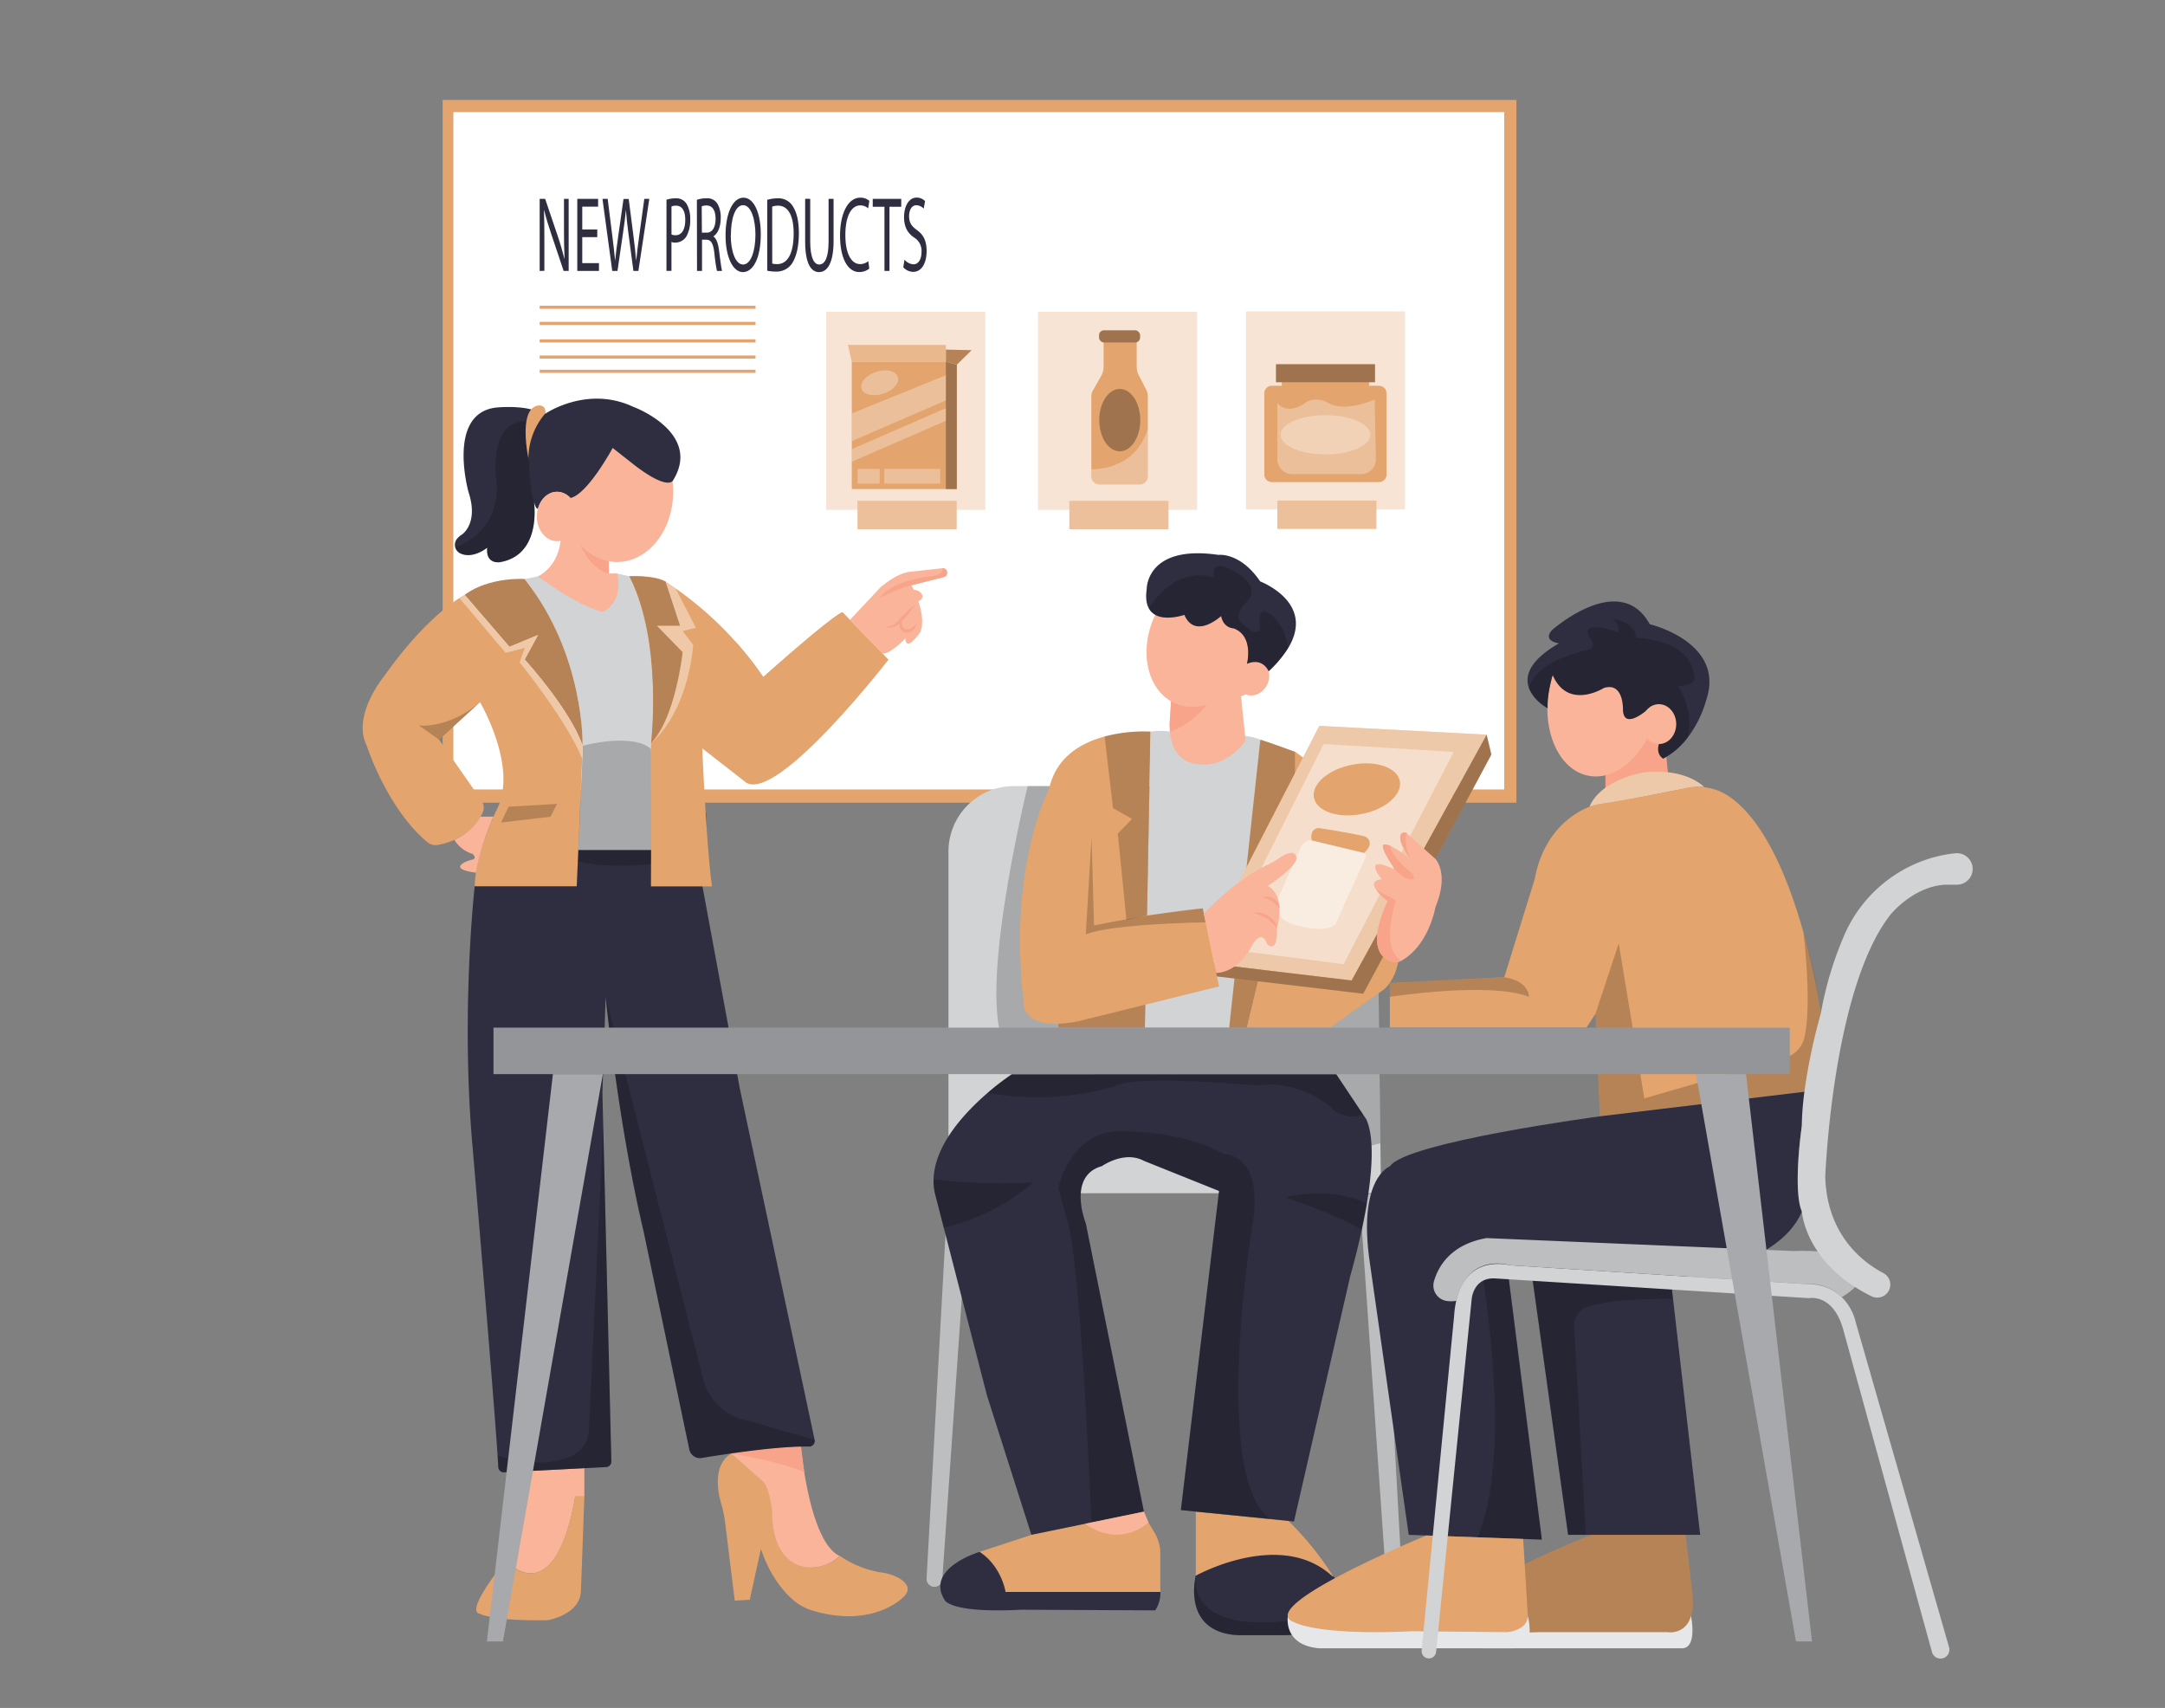  <!DOCTYPE svg PUBLIC "-//W3C//DTD SVG 1.1//EN" "http://www.w3.org/Graphics/SVG/1.1/DTD/svg11.dtd">
<svg id="a4b1245f-fd64-4114-b9d5-89f6fc4152d0" data-name="Layer 1" xmlns="http://www.w3.org/2000/svg" width="865.76" height="682.89" viewBox="0 0 865.76 682.89">
<rect x="0" y="0" width="865.76" height="682.89" fill="#808080" stroke="none"/>
<defs>
<style xmlns="http://www.w3.org/1999/xhtml">*, ::after, ::before { box-sizing: border-box; }
img, svg { vertical-align: middle; }
</style>
<style xmlns="http://www.w3.org/1999/xhtml">*, body, html { -webkit-font-smoothing: antialiased; }
img, svg { max-width: 100%; }
</style>
</defs>
<rect x="177" y="39.96" width="429.41" height="280.98" fill="#e3a46d" data-primary="true"/>
<rect x="181.3" y="44.84" width="420.22" height="270.8" fill="#fff"/>
<rect x="330.4" y="124.65" width="63.6" height="79.2" fill="#e3a46d" opacity="0.29" data-primary="true"/>
<polygon points="378.23 139.78 388.54 140.01 382.6 145.83 378.23 144.65 378.23 139.78" fill="#e3a46d" data-primary="true"/>
<polygon points="378.23 139.78 388.54 140.01 382.6 145.83 378.23 144.65 378.23 139.78" opacity="0.2"/>
<rect x="415.1" y="124.65" width="63.6" height="79.2" fill="#e3a46d" opacity="0.29" data-primary="true"/>
<rect x="498.25" y="124.5" width="63.6" height="79.2" fill="#e3a46d" opacity="0.29" data-primary="true"/>
<path d="M215.81,108.33V79.51H218l4.94,14.58c1.15,3.38,2,6.41,2.77,9.36l.05,0c-.19-3.85-.23-7.35-.23-11.84V79.51h1.87v28.82h-2L220.48,93.7c-1.08-3.2-2.11-6.5-2.88-9.62l-.07,0c.11,3.63.16,7.09.16,11.88v12.32Z" fill="#2f2e41" data-secondary="true"/>
<path d="M238.84,94.82h-6v10.39h6.68v3.12h-8.67V79.51h8.33v3.12h-6.34v9.11h6Z" fill="#2f2e41" data-secondary="true"/>
<path d="M244.83,108.33l-3.91-28.82H243l1.83,14.58c.46,3.59.87,7.18,1.14,10h.05c.25-2.86.73-6.28,1.25-10l2.06-14.54h2.08l1.88,14.62c.43,3.42.85,6.84,1.07,9.88h.05c.32-3.16.75-6.37,1.24-10l2-14.54h2l-4.37,28.82H253.3l-2-15c-.48-3.68-.8-6.5-1-9.41h0c-.27,2.87-.62,5.69-1.19,9.41l-2.19,15Z" fill="#2f2e41" data-secondary="true"/>
<path d="M266.52,79.85a12.61,12.61,0,0,1,3.82-.56,4.74,4.74,0,0,1,4.32,2.4,11.8,11.8,0,0,1,1.35,6,13.46,13.46,0,0,1-1.19,6.16A5.21,5.21,0,0,1,270.11,97a3.67,3.67,0,0,1-1.6-.26v11.55h-2Zm2,13.9a3.76,3.76,0,0,0,1.64.3c2.4,0,3.87-2.18,3.87-6.16,0-3.81-1.44-5.65-3.64-5.65a4.62,4.62,0,0,0-1.87.3Z" fill="#2f2e41" data-secondary="true"/>
<path d="M278.68,79.89a11.6,11.6,0,0,1,3.82-.6A4.64,4.64,0,0,1,287,81.65a10.89,10.89,0,0,1,1.21,5.47c0,3.8-1.28,6.33-2.9,7.35v.13c1.19.77,1.9,2.82,2.26,5.82.51,4,.87,6.8,1.19,7.91h-2.06a63.89,63.89,0,0,1-1-6.89c-.46-4-1.28-5.47-3.09-5.6h-1.88v12.49h-2Zm2,13.13h2c2.13,0,3.47-2.18,3.47-5.47,0-3.72-1.44-5.35-3.54-5.39a4.63,4.63,0,0,0-2,.34Z" fill="#2f2e41" data-secondary="true"/>
<path d="M304.23,93.62c0,9.92-3.22,15.18-7.16,15.18s-6.93-5.9-6.93-14.63c0-9.15,3-15.13,7.16-15.13S304.23,85.07,304.23,93.62Zm-12,.47c0,6.16,1.78,11.67,4.92,11.67s4.94-5.43,4.94-12c0-5.73-1.61-11.72-4.92-11.72S292.27,87.76,292.27,94.09Z" fill="#2f2e41" data-secondary="true"/>
<path d="M306.81,79.89a15.82,15.82,0,0,1,4.24-.6,6.72,6.72,0,0,1,6.24,3.6c1.37,2.35,2.17,5.68,2.17,10.34s-.78,8.56-2.22,11.21a7.41,7.41,0,0,1-6.81,4.15,17,17,0,0,1-3.62-.35Zm2,25.49a7,7,0,0,0,2,.21c4.25,0,6.56-4.45,6.56-12.23,0-6.8-2-11.12-6.24-11.12a6.2,6.2,0,0,0-2.34.39Z" fill="#2f2e41" data-secondary="true"/>
<path d="M324,79.51V96.57c0,6.46,1.53,9.19,3.59,9.19,2.28,0,3.75-2.82,3.75-9.19V79.51h2v16.8c0,8.85-2.49,12.49-5.83,12.49-3.16,0-5.54-3.38-5.54-12.32v-17Z" fill="#2f2e41" data-secondary="true"/>
<path d="M347.62,107.39a6.19,6.19,0,0,1-4.08,1.37c-4.34,0-7.61-5.14-7.61-14.59,0-9,3.27-15.13,8.05-15.13a5.26,5.26,0,0,1,3.66,1.28l-.48,3a4.6,4.6,0,0,0-3.11-1.2c-3.62,0-6,4.32-6,11.89,0,7,2.18,11.58,5.93,11.58a5,5,0,0,0,3.24-1.19Z" fill="#2f2e41" data-secondary="true"/>
<path d="M353.68,82.67H349V79.51H360.4v3.16h-4.71v25.66h-2Z" fill="#2f2e41" data-secondary="true"/>
<path d="M361.7,103.8a5,5,0,0,0,3.57,1.88c2,0,3.23-2,3.23-4.92A6.2,6.2,0,0,0,365.59,95c-2.51-1.67-4.07-4.11-4.07-8.17,0-4.49,2-7.82,5-7.82a4.57,4.57,0,0,1,3.4,1.41l-.54,3a4.26,4.26,0,0,0-2.93-1.36c-2.11,0-2.91,2.35-2.91,4.31,0,2.7.94,4,3.07,5.56,2.61,1.89,3.93,4.24,3.93,8.47,0,4.45-1.76,8.3-5.39,8.3a5.44,5.44,0,0,1-3.94-1.84Z" fill="#2f2e41" data-secondary="true"/>
<rect x="215.81" y="122.23" width="86.31" height="1.25" fill="#e3a46d" data-primary="true"/>
<rect x="215.81" y="128.69" width="86.31" height="1.25" fill="#e3a46d" data-primary="true"/>
<rect x="215.81" y="135.68" width="86.31" height="1.25" fill="#e3a46d" data-primary="true"/>
<rect x="215.81" y="142.14" width="86.31" height="1.25" fill="#e3a46d" data-primary="true"/>
<rect x="215.81" y="147.83" width="86.31" height="1.25" fill="#e3a46d" data-primary="true"/>
<rect x="340.62" y="144.65" width="37.61" height="50.88" fill="#e3a46d" data-primary="true"/>
<polygon points="340.62 144.65 339.11 137.94 378.23 137.94 378.23 144.65 340.62 144.65" fill="#e3a46d" data-primary="true"/>
<polygon points="340.62 144.65 339.11 137.94 378.23 137.94 378.23 144.65 340.62 144.65" fill="#fff" opacity="0.22"/>
<polygon points="378.23 195.53 382.6 195.53 382.6 145.83 378.23 144.65 378.23 195.53" fill="#e3a46d" data-primary="true"/>
<polygon points="378.23 195.53 382.6 195.53 382.6 145.83 378.23 144.65 378.23 195.53" fill="#e3a46d" data-primary="true"/>
<polygon points="378.23 195.53 382.6 195.53 382.6 145.83 378.23 144.65 378.23 195.53" opacity="0.3"/>
<polygon points="340.62 165.31 340.62 176.39 378.23 160.1 378.23 150.03 340.62 165.31" fill="#fff" opacity="0.3"/>
<polygon points="340.62 184.62 340.62 179.58 378.23 163.21 378.23 168.26 340.62 184.62" fill="#fff" opacity="0.3"/>
<ellipse cx="351.78" cy="153.06" rx="7.64" ry="4.6" transform="translate(-29.96 114.99) rotate(-17.82)" fill="#fff" opacity="0.3"/>
<rect x="342.93" y="187.48" width="8.85" height="5.86" fill="#fff" opacity="0.3"/>
<rect x="353.6" y="187.48" width="22.37" height="5.86" fill="#fff" opacity="0.3"/>
<path d="M459,158.53v31.88a3.29,3.29,0,0,1-3.29,3.29h-16a3.28,3.28,0,0,1-3.28-3.29v-32a4.48,4.48,0,0,1,.59-2.23l3.3-5.81a7.34,7.34,0,0,0,1-3.62V135.59h13.23v11a7.26,7.26,0,0,0,.79,3.33l3.1,6.09A5.59,5.59,0,0,1,459,158.53Z" fill="#e3a46d" data-primary="true"/>
<path d="M459,171.57v18.84a3.29,3.29,0,0,1-3.29,3.29h-16a3.28,3.28,0,0,1-3.28-3.29v-2.79C441.78,187.62,454.31,186,459,171.57Z" fill="#fff" opacity="0.3"/>
<ellipse cx="447.78" cy="167.98" rx="8.2" ry="12.47" opacity="0.3"/>
<rect x="342.93" y="200.3" width="39.6" height="11.31" fill="#e3a46d" data-primary="true"/>
<rect x="427.63" y="200.3" width="39.6" height="11.31" fill="#e3a46d" data-primary="true"/>
<rect x="510.79" y="200.14" width="39.6" height="11.31" fill="#e3a46d" data-primary="true"/>
<g opacity="0.31">
<rect x="342.93" y="200.3" width="39.6" height="11.31" fill="#fff"/>
<rect x="427.63" y="200.3" width="39.6" height="11.31" fill="#fff"/>
<rect x="510.79" y="200.14" width="39.6" height="11.31" fill="#fff"/>
</g>
<rect x="439.5" y="132.08" width="16.4" height="4.85" rx="1.94" fill="#e3a46d" data-primary="true"/>
<rect x="439.5" y="132.08" width="16.4" height="4.85" rx="1.94" opacity="0.3"/>
<path d="M551.49,154.25h-4v-5H512.59v5h-4a3,3,0,0,0-3,3v32.5a3,3,0,0,0,3,3h42.87a3,3,0,0,0,3-3v-32.5A3,3,0,0,0,551.49,154.25Z" fill="#e3a46d" data-primary="true"/>
<rect x="510.25" y="145.62" width="39.6" height="7.21" fill="#e3a46d" data-primary="true"/>
<rect x="510.25" y="145.62" width="39.6" height="7.21" opacity="0.3"/>
<path d="M510.79,161.13v22.45a6,6,0,0,0,6,6h27.42a6,6,0,0,0,6-6.15l-.47-23.68s-11.62,5.31-18.65,1.35c0,0-4.83-3.22-9.58.27a10.36,10.36,0,0,1-4.41,1.9A6.3,6.3,0,0,1,510.79,161.13Z" fill="#fff" opacity="0.3"/>
<ellipse cx="530.05" cy="173.84" rx="17.94" ry="7.85" fill="#fff" opacity="0.3"/>
<path d="M676.21,646.2s2.63,12.29-3.27,12.83H593.35a10.24,10.24,0,0,1-9.87-13.12l.08-.26Z" fill="#e6e7e8"/>
<path d="M636.75,613.62s-49.77,18.71-53.19,32a4,4,0,0,0,2.37,4.63c3.24,1.39,11,3.06,29.37,2.33h51.47s12.07,2.14,9.92-16.09L674,613.68Z" fill="#e3a46d" data-primary="true"/>
<path d="M636.75,613.62s-49.77,18.71-53.19,32a4,4,0,0,0,2.37,4.63c3.24,1.39,11,3.06,29.37,2.33h51.47s12.07,2.14,9.92-16.09L674,613.68Z" opacity="0.2"/>
<polygon points="641.98 316.84 641.98 307.15 658.58 292.22 665.92 298.14 667.26 311.72 641.98 316.84" fill="#f7a48b"/>
<path d="M635.7,322.52c-5.33,2.08-18.34,9.11-22,29l-12.15,39.19L555.78,393v17.88h78.64l3.58-5.47,1.79,40.93,81.94-9.83s4.29-26,6.44-31.37c0,0-9.65-69.05-37.3-87.08a22.26,22.26,0,0,0-16.89-2.9c-6.06,1.32-17.34,3.59-34.73,6.4A17.9,17.9,0,0,0,635.7,322.52Z" fill="#e3a46d" data-primary="true"/>
<path d="M555.78,393v5.56s39.89-6.16,55.68,0c0,0,0-6.47-9.92-7.81Z" opacity="0.2"/>
<path d="M478.2,630s-5.45,20.57,14,23.53a29.65,29.65,0,0,0,4.42.28h16.63a34,34,0,0,0,9.52-1.33c8.56-2.5,22.51-8.9,10.31-22.33Z" fill="#2f2e41" data-secondary="true"/>
<path d="M478.2,630s-5.45,20.57,14,23.53a29.65,29.65,0,0,0,4.42.28h16.63a34,34,0,0,0,9.52-1.33c8.56-2.5,22.51-8.9,10.31-22.33Z" opacity="0.2"/>
<path d="M478.2,630s-4.32,20.58,31.2,18.56c0,0,32.81-1.52,23.67-18.41l-10.76-11.85-12.51-.92L486,623.73S483.33,622.72,478.2,630Z" fill="#2f2e41" data-secondary="true"/>
<path d="M478.2,604.41V630s34-18.91,54.66.3c.12.1.29,0,.21-.15a124.27,124.27,0,0,0-7.73-10.84,123,123,0,0,0-10.09-11.17Z" fill="#e3a46d" data-primary="true"/>
<path d="M412.49,613.68,391.7,620.5s7.75,3.85,10.4,16H464V621.18a16.31,16.31,0,0,0-2.33-8.42l-2.41-4-1.86-4.33Z" fill="#e3a46d" data-primary="true"/>
<path d="M373.52,634.46h0a3.15,3.15,0,0,0,3.29-2.92l11-158.75-8.55-.62-8.73,159A3.13,3.13,0,0,0,373.52,634.46Z" fill="#bcbec0"/>
<path d="M557.94,639.38h0a3.14,3.14,0,0,1-3.29-2.92l-11-158.75,8.55-.61,8.73,159A3.13,3.13,0,0,1,557.94,639.38Z" fill="#bcbec0"/>
<path d="M552.28,477.09h-173V340.45a26.14,26.14,0,0,1,26.15-26.14H550.28L552,457.1Z" fill="#d1d3d4"/>
<path d="M552,457.1l-8.39,2.14-140-39.07c-15-14.91,7.35-105.86,7.35-105.86h139.3Z" opacity="0.2"/>
<path d="M491.54,410.88h7.07L518,330.11V300.65s-10.65-3.91-14-4.92l-16.49,42.5Z" fill="#e3a46d" data-primary="true"/>
<path d="M491.54,410.88h7.07L518,330.11V300.65s-10.65-3.91-14-4.92l-16.49,42.5Z" opacity="0.2"/>
<path d="M361.3,638.51s-11.84,12.68-36.15,5.52a21.52,21.52,0,0,1-8.36-4.63c-3.77-3.39-9-9.65-12.51-20.08l-4.46,20.31-6,.37L290,609a46,46,0,0,0-1.53-7.54c-1.48-5.05-3.54-15.75,4-20.36l13,11.55s2.05,1.5,3.35,11.56c0,0-1.11,19.57,13.05,22.36a16.92,16.92,0,0,0,14-4.47,40,40,0,0,0,16.81,6.66,18.79,18.79,0,0,1,7,2.34C362.37,632.78,364.67,635.33,361.3,638.51Z" fill="#e3a46d" data-primary="true"/>
<path d="M335.77,622.12a16.92,16.92,0,0,1-14,4.47c-14.16-2.79-13.05-22.36-13.05-22.36-1.3-10.06-3.35-11.56-3.35-11.56l-13-11.55s16.88-2.86,27.89-2.72C320.3,578.4,323.54,616.41,335.77,622.12Z" fill="#f9b499"/>
<path d="M321.63,588.68l-1.33-10.29a199.24,199.24,0,0,0-27.89,2.73S313.45,584.69,321.63,588.68Z" fill="#f7a48b"/>
<path d="M233.68,587v11.35H230s-6.09,45.44-27.87,25.77c0,0,9.62-17.79,8.68-35.95Z" fill="#f9b499"/>
<path d="M202.1,624.16s-16.39,19.9-10.3,21.07c0,0,5.38,3,27.16,2.58,0,0,13.12-2.06,13.35-11.8l1.37-37.62H230S223.65,643.83,202.1,624.16Z" fill="#e3a46d" data-primary="true"/>
<path d="M323.56,578.37c-12.77-.2-34.05,3.09-42.95,4.57a4.34,4.34,0,0,1-4.95-3.39l-18.24-87c-10.32-43.61-15.23-94-15.23-94L240.9,436.8l.33,13.41h0l3.24,134.12a2.21,2.21,0,0,1-2.09,2.25l-40.81,2.09a2.17,2.17,0,0,1-2.3-2.06c-.07-1.24-.17-2.81-.29-4.68-1.88-28.1-9.95-122.7-9.95-122.7-4.9-54.45.8-104.88.8-104.88l9.26-14.55h77.17l4.64,14.55,15,81.15,29.86,140.18A2.22,2.22,0,0,1,323.56,578.37Z" fill="#2f2e41" data-secondary="true"/>
<path d="M231.23,339.81l-.2,4.59s12.3,3.22,29.32,1l0-5.63Z" opacity="0.2"/>
<path d="M215.13,230.44l-5.35,1.07S233.5,258.92,233,301.34l-1.74,38.47h29.14V297.12s4.48-41.67-8.69-66.68l-4.92-1.12Z" fill="#d1d3d4"/>
<path d="M209.78,231.51s-14-1-24,6.33l17.92,20.81,11.41-4.74-5.35,9.75s18.69,20.55,23.18,34.52C233,298.18,234,262.08,209.78,231.51Z" fill="#e3a46d" data-primary="true"/>
<path d="M209.78,231.51s-14-1-24,6.33l17.92,20.81,11.41-4.74-5.35,9.75s18.69,20.55,23.18,34.52C233,298.18,234,262.08,209.78,231.51Z" opacity="0.2"/>
<path d="M339.88,247.86c-15.1,8.57-30.65,31.65-33.5,36a1.55,1.55,0,0,1-1.32.71h0a1.58,1.58,0,0,1-1.58-1.51c-.46-10-9.4-26.34-9.68-26.86a127.87,127.87,0,0,1,11.43,14.51s26.53-23.73,31.66-25.94Z" opacity="0.2"/>
<path d="M339.88,247.86l12-12.81s6.28-5.77,11.92-6.41l13-1.44a1.8,1.8,0,0,1,2,1.79h0a1.8,1.8,0,0,1-1.36,1.75l-13,3.29s6.41,11.27,3.59,18.7c0,0-5.64,8.33-6,2.57,0,0-6,6.28-9.11,6Z" fill="#f9b499"/>
<path d="M351.79,239.15A59.17,59.17,0,0,1,364.47,234l13-3.29s1.87-.37,1-2.77a1.93,1.93,0,0,0-1.68-.77s1.11,2.52-4.15,3.2C372.67,230.4,356.78,231.72,351.79,239.15Z" fill="#f7a48b"/>
<path d="M353.7,250.63a7.34,7.34,0,0,0,3.63-.93,10.15,10.15,0,0,0,2.73-2.49,44.25,44.25,0,0,1,5.82-5.36A44,44,0,0,1,361,248c-.47.45-.88,1-1.44,1.45a6.12,6.12,0,0,1-1.82,1.09A5.38,5.38,0,0,1,353.7,250.63Z" fill="#f7a48b"/>
<path d="M366.46,249.46a5.26,5.26,0,0,1-1.52,2.6,3.59,3.59,0,0,1-1.44.83,3.06,3.06,0,0,1-1.77-.09,3.1,3.1,0,0,1-2-2.68,4.17,4.17,0,0,1,1.08-2.85,7,7,0,0,0-.11,2.71,2.41,2.41,0,0,0,1.43,1.65,2.37,2.37,0,0,0,2.17-.35A11,11,0,0,0,366.46,249.46Z" fill="#f7a48b"/>
<path d="M357.45,236.43s10-2.81,11.43,1.79c0,0,.54,1.67-3,2.64a12.82,12.82,0,0,0-6.53,5.44" fill="#f9b499"/>
<path d="M231.23,339.81,233,298.17s19.78-5.38,27.41,1.33v40.31Z" opacity="0.2"/>
<path d="M244.47,584.34a2.21,2.21,0,0,1-2.09,2.25l-40.81,2.09a2.17,2.17,0,0,1-2.3-2.06c-.07-1.24-.17-2.81-.29-4.68,5.61,1.91,18.23,5.12,29.4.28a11.91,11.91,0,0,0,7.13-10.39l5.72-121.61Z" opacity="0.2"/>
<path d="M323.56,578.37c-12.77-.2-34.05,3.09-42.95,4.57a4.34,4.34,0,0,1-4.95-3.39l-18.24-87c-10.32-43.61-15.23-94-15.23-94l39,152.82a22.27,22.27,0,0,0,17.56,16.53l27,7.79A2.22,2.22,0,0,1,323.56,578.37Z" opacity="0.2"/>
<path d="M308.86,304.41s20.87-27.2,39.28-38.45C348.14,266,329.47,289,308.86,304.41Z" fill="#fff" opacity="0.4"/>
<polygon points="271.23 323.91 271.23 328.86 282.54 330.49 282.54 325.15 271.23 323.91" opacity="0.2"/>
<path d="M467.94,292.53a26.61,26.61,0,0,0-7.85,0l-2.28,118.35h33.73L504,295.73a22.63,22.63,0,0,0-6-1.48Z" fill="#d1d3d4"/>
<polygon points="423.21 405.39 423.21 410.88 457.81 410.88 458.07 397.15 423.21 405.39" fill="#e3a46d" data-primary="true"/>
<polygon points="423.21 405.39 423.21 410.88 457.81 410.88 458.07 397.15 423.21 405.39" opacity="0.2"/>
<path d="M531.83,410.88H498.61L518,330.11V300.65s29.1,19.64,35.64,41.94c0,0,14.31,39.53,0,52.86Z" fill="#e3a46d" data-primary="true"/>
<path d="M546.6,481.1c-.63,3.7-1.33,7.3-2.05,10.65-2.19,10.23-4.48,17.95-4.48,17.95l-22.62,98.64-9.52-1-35.72-3.57,15.27-127.59-30.05-12.06c-7.84-4.23-16.79,2.11-16.79,2.11-14.07,3.92-6.44,22.92-6.44,22.92l23.23,115.22-21,4.33-24,4.94L394.69,558l-17.28-67.09-3.23-12.55a22.64,22.64,0,0,1-.85-6.79c.33-13.76,12.54-26.8,21.62-34.62a102.92,102.92,0,0,1,9.7-7.45H534.34l10.82,16.23,1.25,1.87C549.7,455,548.67,468.55,546.6,481.1Z" fill="#2f2e41" data-secondary="true"/>
<path d="M545.16,445.7c-6.27,1.85-10.24-.46-12.24-2.31a32.33,32.33,0,0,0-6.82-4.92c-9-4.67-15.77-5.06-19.33-4.79a53.28,53.28,0,0,1-8.38,0c-48.6-3.88-52.42.64-52.42.64a113.28,113.28,0,0,1-51,2.63,102.92,102.92,0,0,1,9.7-7.45H534.34Z" opacity="0.2"/>
<path d="M472.21,603.81l15.27-127.59-30.05-12.06c-7.84-4.23-16.79,2.11-16.79,2.11-14.07,3.92-6.44,22.92-6.44,22.92l23.23,115.22-21,4.33s-3.48-89.21-8.58-116.68l-4.67-17.27s5.52-24.73,27.67-22.38c0,0,21.75-.39,38.63,9,0,0,16.09-.38,11.38,28.27,0,0-16.55,100.32,7,117.67Z" opacity="0.2"/>
<path d="M546.6,481.1c-.63,3.7-1.33,7.3-2.05,10.65-10.78-6.61-30.71-13-30.71-13,19.63-4.71,32.75,2.39,32.75,2.39Z" opacity="0.2"/>
<path d="M413.29,472.74a86.89,86.89,0,0,1-35.88,18.14l-3.23-12.55a22.64,22.64,0,0,1-.85-6.79A228.39,228.39,0,0,0,413.29,472.74Z" opacity="0.2"/>
<path d="M457.43,604.41l1.86,4.33s-11,10.63-25.37.52Z" fill="#f9b499"/>
<path d="M391.7,620.5s-21.93,6.52-13.93,19.27c0,0,2.08,5.33,30.53,3.85l53.66.26a12.55,12.55,0,0,0,2.07-7.37H402.1S400.6,626.43,391.7,620.5Z" fill="#2f2e41" data-secondary="true"/>
<polygon points="527.59 290.23 594.48 293.75 540.5 392.03 478.89 384.7 527.59 290.23" fill="#e3a46d" data-primary="true"/>
<polygon points="527.59 290.23 594.48 293.75 540.5 392.03 478.89 384.7 527.59 290.23" fill="#fff" opacity="0.41"/>
<polygon points="596.39 301.68 594.48 293.75 540.5 392.03 478.89 384.7 486.65 390.41 545.16 397.32 596.39 301.68" fill="#e3a46d" data-primary="true"/>
<polygon points="596.39 301.68 594.48 293.75 540.5 392.03 478.89 384.7 486.65 390.41 545.16 397.32 596.39 301.68" opacity="0.3"/>
<polygon points="529.31 297.49 488.25 379.18 537.29 385.52 581.33 300.65 529.31 297.49" fill="#fff" opacity="0.41"/>
<path d="M519.68,340s1.07-5.19,6.43-3.76c4.13,1.1,14.18,3.4,18.59,4.4a1.8,1.8,0,0,1,1.24,2.5l-11.78,26.17s-2.3,4-14.48.92c0,0-12.51-2.13-8.68-10.91Z" fill="#fff" opacity="0.41"/>
<path d="M524.53,336a5.89,5.89,0,0,1,.13-3.07,2.83,2.83,0,0,1,3.13-1.8c3.69.57,12.53,2,17.68,3.21a3,3,0,0,1,2,4.15,9,9,0,0,1-2,2.54Z" fill="#e3a46d" data-primary="true"/>
<ellipse cx="542.59" cy="315.64" rx="17.49" ry="10.04" transform="translate(-49.96 108.48) rotate(-10.92)" fill="#e3a46d" data-primary="true"/>
<path d="M635.7,322.52s2.95-9.89,21.17-13.6c0,0,15.21-2.58,24.59,5.7a26.41,26.41,0,0,0-7.48.54s-22.18,4.59-34.73,6.4A29.84,29.84,0,0,0,635.7,322.52Z" fill="#e3a46d" data-primary="true"/>
<path d="M635.7,322.52s2.95-9.89,21.17-13.6c0,0,15.21-2.58,24.59,5.7a26.41,26.41,0,0,0-7.48.54s-22.18,4.59-34.73,6.4A29.84,29.84,0,0,0,635.7,322.52Z" fill="#fff" opacity="0.41"/>
<path d="M647.31,377.21,638,405.41l1.79,40.93,81.94-9.83s3.44-22.94,6.44-31.37a215.13,215.13,0,0,0-7-32.29s3.53,27.86.4,42a10.86,10.86,0,0,1-7.63,8l-56.39,16.32Z" opacity="0.2"/>
<path d="M639.79,446.34s-77.74,10.36-84,20c0,0-13,4.61-8,38.57l15.54,108.77,53.24,1.9L603.17,509.94l9.64,1.26,14.26,102.48h52.82L668.15,511.62s42.76-4.09,52.41-27.2c0,0-3.59-10.65,0-34.24l1.17-13.67Z" fill="#2f2e41" data-secondary="true"/>
<path d="M627.07,613.68l7.12-.06-4.71-83.3a7.78,7.78,0,0,1,5.38-7.84C640,520.81,650,519.2,669,519.31l-.89-7.69-55.34-.42Z" opacity="0.2"/>
<path d="M590.89,614.66l25.7.92L603.17,509.94s-6.15-2.52-10.41,0C592.76,509.94,605.27,580.82,590.89,614.66Z" opacity="0.2"/>
<path d="M582.36,520.1a11.23,11.23,0,0,1-4.2,0,6.23,6.23,0,0,1-4.69-7.94c1.61-5.55,6.47-14.6,21-17.14l122.93,5.19s30.15-1.67,26.52,11c0,0-.2,3.07-7.45,7.44a18.62,18.62,0,0,0-14.75-5.28l-118-7.5S587.16,500.47,582.36,520.1Z" fill="#bcbec0"/>
<path d="M720.56,484.42s1.16,20.76,27.83,33.87a5.22,5.22,0,0,0,6.82-2.06h0A5.21,5.21,0,0,0,753.1,509c-7.93-4.19-22.52-15-23.2-38.47,0,0,2.82-75.13,26.06-104.8,0,0,8.94-11.2,21.8-12h4.79a6.3,6.3,0,0,0,6.3-6.3h0a6.31,6.31,0,0,0-7-6.26,53.18,53.18,0,0,0-6.69,1.12,54.92,54.92,0,0,0-37.42,31.09,140.14,140.14,0,0,0-9.61,31.79s-7.45,25.57-7.61,45C720.56,450.18,716.79,476.08,720.56,484.42Z" fill="#d1d3d4"/>
<path d="M515,646.2s-2.07,11.49,12.4,12.83h78.26a6,6,0,0,0,6-5.42,25.84,25.84,0,0,0-.61-7.18Z" fill="#e6e7e8"/>
<path d="M215.13,230.44s8.86-3.79,9.2-16.38l3.58-2.24,15.58,12.59v4.91h3.27S250,239.88,241,244.77C241,244.77,231.44,242.56,215.13,230.44Z" fill="#f9b499"/>
<path d="M243.36,222l.13,7.33s-7.57-1-12.26-13.61Z" fill="#f7a48b"/>
<ellipse cx="246.76" cy="196.62" rx="22.43" ry="28.09" fill="#f9b499"/>
<path d="M269.19,192s-1.55,4.47-15-5.67L245,179.11s-10.05,18.59-16.9,20a7.22,7.22,0,0,0-5.31-2.45c-3.54,0-6.55,2.8-7.63,6.7,0,0-.73.65-1.61-2.57.2,1.39,2.7,21.24-13.65,24,0,0-5.73,1-5.07-5.78,0,0-5.46,4.5-10.47,2.39a3.84,3.84,0,0,1-1.72-5.83,8,8,0,0,1,2.07-1.84s6.82-4.35,2.64-17c0,0-8.9-31.6,11.18-33.79,0,0,10.76-1.1,16.63,1.75l3,.66s16.72-11.42,35.21-2.62C253.34,162.62,280.86,173,269.19,192Z" fill="#2f2e41" data-secondary="true"/>
<path d="M199.86,224.7s-5.73,1.06-5.07-5.78c0,0-5.46,4.51-10.47,2.39a4,4,0,0,1-2.29-2.49,12.25,12.25,0,0,0,1.2-.43,24.59,24.59,0,0,0,15.27-26c-1.1-8.8-.42-24.9,12.6-23.86,0,0-.18,23.55,2.41,32.27v0a.11.11,0,0,0,0,0h0C213.78,202.76,216,222,199.86,224.7Z" opacity="0.2"/>
<path d="M211.31,183.29s-4.25-19.8,3.82-21.13c0,0,3.23-.66,3,3.08A27.68,27.68,0,0,0,211.31,183.29Z" fill="#e3a46d" data-primary="true"/>
<path d="M230.82,206.49c0,5.46-3.6,9.89-8.06,9.89s-8.07-4.43-8.07-9.89a11.35,11.35,0,0,1,.44-3.17c1.08-3.9,4.09-6.7,7.63-6.7a7.22,7.22,0,0,1,5.31,2.45A10.87,10.87,0,0,1,230.82,206.49Z" fill="#f9b499"/>
<path d="M233,298.17l-.21,5.13-1.47,35.35-.7,15.71H189.83c.28-13.79,9.12-31.25,9.12-31.25,8.05-16.89-7-42.36-7-42.36l-16.36,15L192.52,320a5.13,5.13,0,0,1,.37,5.22c-4.65,9.27-13.59,11.9-17.85,12.63a5.16,5.16,0,0,1-4.18-1.16c-16.2-13.56-24.19-38.51-24.19-38.51-6.17-12.06,7-27.88,7-27.88,13.6-19.36,25.28-28.13,30-31.16,1-.66,1.72-1,2-1.21l.16-.09,17.92,20.82,11.41-4.74-5.34,9.75C228.72,285,232.72,297.39,233,298.14Z" fill="#e3a46d" data-primary="true"/>
<path d="M233,298.17l-.21,5.13c-6.21-15.35-25-38.45-25-38.45l2.08-5.8-7.67,2-18.5-21.91,2-1.21.16-.09,17.92,20.82,11.41-4.74-5.34,9.75C228.72,285,232.72,297.39,233,298.14Z" fill="#fff" opacity="0.4"/>
<path d="M175.62,295.76l-8.1-5.67s11.76,1.45,24.46-9.34Z" opacity="0.2"/>
<path d="M181.71,335.8a12.59,12.59,0,0,0,7.28,5.61s2,1.81-.21,2.32a12.22,12.22,0,0,0-2.88,1c-2.19,1.13-4.15,3.05,4.42,4.2a99.34,99.34,0,0,1,7-22.4h-5.19A22.65,22.65,0,0,1,181.71,335.8Z" fill="#f9b499"/>
<polygon points="203.39 322.54 200.37 328.86 220.14 326.56 222.76 321.44 203.39 322.54" opacity="0.2"/>
<path d="M468.65,274l-.71,12.37s-3.11,19.33,13,19.28c0,0,8.87,1.34,17.18-9.38l-1.87-18s2.14,0,3.75-2.95l-10.46-7Z" fill="#f9b499"/>
<path d="M468.41,278.3l-.47,8.1a28.85,28.85,0,0,0,0,6.13s8-2.27,14.67-10.85l-8.91-5.36Z" fill="#f7a48b"/>
<ellipse cx="480.96" cy="255.7" rx="27.78" ry="21.4" transform="translate(57.44 598.25) rotate(-66.96)" fill="#f9b499"/>
<ellipse cx="501.23" cy="271.23" rx="7.1" ry="6.03" transform="translate(15.72 569.69) rotate(-60)" fill="#f9b499"/>
<path d="M515,259.33a45.88,45.88,0,0,1-7.69,9.08s-2.18-5.7-8.67-3c0,0,2.9-11.11-5.33-14.18,0,0-4,0-5-4.93,0,0-10.34,9.6-14.7-.47,0,0-10.61,3.73-14.14-2.48-1-1.74-1.43-4.25-.91-7.86,0,0-.23-17.86,28.67-13.63,0,0,8.7-1.18,16.69,10.58C503.87,232.49,526.39,240.84,515,259.33Z" fill="#2f2e41" data-secondary="true"/>
<path d="M515,259.33a45.88,45.88,0,0,1-7.69,9.08s-2.18-5.7-8.67-3c0,0,2.9-11.11-5.33-14.18,0,0-4,0-5-4.93,0,0-10.34,9.6-14.7-.47,0,0-10.61,3.73-14.14-2.48,0,0,9.43-17.49,26.12-12.32,0,0-2.11-6.58,4.7-4.23,0,0,15.33,6.1,8.38,13.62,0,0-6.27,6.12-1.8,8.94,0,0,5.38,5.64,7.15,2.11,0,0-2.21-10.81,4.37-5.64A20.37,20.37,0,0,1,515,259.33Z" opacity="0.2"/>
<path d="M487.48,394.4l-56.56,14c-22.82,4.3-21.56-7.62-21.56-7.62-6.34-54.79,10.15-85.22,10.15-85.22,2.65-12.78,12.77-18.54,22.25-21.08A61.82,61.82,0,0,1,460,292.52h.1L458.67,366,481,363.19Z" fill="#e3a46d" data-primary="true"/>
<path d="M460,292.52,458.67,366l-8.22,1.78L447,333.27l5.71-5.83-7.62-4.32-3.36-28.69A61.82,61.82,0,0,1,460,292.52Z" opacity="0.2"/>
<path d="M436.5,334.79l1,35.25s24-5.07,43.44-6.85l1.17,5.59s-37.26.5-47.91,4.81Z" opacity="0.2"/>
<path d="M481.42,365.35s12-13.15,25.27-19.49a40.09,40.09,0,0,0,4.9-2.78c2.26-1.52,5.67-3.27,6.62-.86,0,0,2.85,2.62-11.28,12,0,0,7.41,2.87,3.7,17,0,0,.63,10.29-4,6.19,0,0-1.12-4.56-4.23-1.75a7.63,7.63,0,0,0-1.6,2.18c-1.37,2.66-6.27,10.93-14.48,11.17Z" fill="#f9b499"/>
<path d="M501.23,365a7.52,7.52,0,0,1,3.06.06,9.21,9.21,0,0,1,2.9,1.13,7.55,7.55,0,0,1,2.3,2.13,6.28,6.28,0,0,1,1.14,2.86,19.05,19.05,0,0,0-1.88-2.23,12.5,12.5,0,0,0-2.21-1.7A24.16,24.16,0,0,0,501.23,365Z" fill="#f7a48b"/>
<path d="M505.07,358.77a4.22,4.22,0,0,1,2.2-.2,5.4,5.4,0,0,1,2.1.81A5.09,5.09,0,0,1,511,361a4.52,4.52,0,0,1,.7,2.09c-.54-.52-1-1-1.46-1.48a9.85,9.85,0,0,0-1.5-1.18A15.29,15.29,0,0,0,505.07,358.77Z" fill="#f7a48b"/>
<path d="M574,362.72s-2.51,15.2-13.59,21.41a4.24,4.24,0,0,1-2.77.52c-3.69-.61-12-4.15-2.72-24.35a24.57,24.57,0,0,1-4.61-4.54c-1.32-1.91-1.53-3.79,2.2-4.2,0,0-8.56-10.55,5.48-3.75,0,0-7.85-11.19-3.82-10.09a4.52,4.52,0,0,1,1.88.53,32.27,32.27,0,0,1,7.84,5.43c0,.05.15,0,.1-.08-1.35-1.91-6-8.87-3.17-10.57a1.46,1.46,0,0,1,1.73.19L574,343.41S579.66,349.12,574,362.72Z" fill="#f9b499"/>
<path d="M560.38,384.13a4.24,4.24,0,0,1-2.77.52c-3.69-.61-12-4.15-2.72-24.35a24.57,24.57,0,0,1-4.61-4.54l8,4.29S551.64,379,560.38,384.13Z" fill="#f7a48b"/>
<path d="M564,343.6c-1.35-1.91-6-8.87-3.17-10.57a1.46,1.46,0,0,1,1.73.19S561.06,336.55,564,343.6Z" fill="#f7a48b"/>
<path d="M565.08,351.56c-3,.74-7.12-3.75-7.12-3.75s-7.85-11.19-3.82-10.09a4.52,4.52,0,0,1,1.88.53c-.14,3,5.5,8.28,5.5,8.28C567.25,351,565.08,351.56,565.08,351.56Z" fill="#f7a48b"/>
<ellipse cx="641.32" cy="278.87" rx="31.91" ry="22.07" transform="translate(245.27 855.24) rotate(-79.01)" fill="#f9b499"/>
<path d="M682.27,280a45.15,45.15,0,0,1-7.37,14.89v0a30,30,0,0,1-9.79,8.45s-3-1.57-1.72-5.83l-3-15.13s-11.24,10.72-11.38,1.2c0,0,.3-11-7.64-8.51,0,0-14.28,9.05-20.47-5.14,0,0-2.35,7.83-2,13.23a.07.07,0,0,0-.05,0,21.81,21.81,0,0,1-4-3,4.89,4.89,0,0,1-.39-.4,13.5,13.5,0,0,1-3-4.52c-1.77-4.6-.32-10.91,11.94-18,0,0-6.77-.87-2.74-5.33,0,0,27.11-24.08,39.07-2.31C659.62,249.54,690.19,256.75,682.27,280Z" fill="#2f2e41" data-secondary="true"/>
<path d="M671,274.34a26.29,26.29,0,0,1,3.88,20.51v0a30,30,0,0,1-9.79,8.45s-3-1.57-1.72-5.83l-3-15.13s-11.24,10.72-11.38,1.2c0,0,.3-11-7.64-8.51,0,0-14.28,9.05-20.47-5.14,0,0-2.35,7.83-2,13.23a.07.07,0,0,0-.05,0,13.8,13.8,0,0,1-4-3,4.89,4.89,0,0,1-.39-.4,19.07,19.07,0,0,1-3-4.52s.84-10.37,24.35-15.56c0,0,2.64-1,0-4.62,0,0-5.64-7.92,11.45-2.15,0,0,.51-4.25-2.8-5.59,0,0,9.08.82,9.94,7.74,0,0,22.21.44,23.07,15.58C677.36,270.59,679.38,273.62,671,274.34Z" opacity="0.2"/>
<ellipse cx="663.38" cy="289.52" rx="6.92" ry="7.97" fill="#f9b499"/>
<path d="M570.41,613.93s-70.12,28.75-52.7,34.75c0,0,8.94,5.34,47,3.55l37,.35a11.51,11.51,0,0,0,6.07-1.56,5.82,5.82,0,0,0,3.2-4.59l-1.88-31.1Z" fill="#e3a46d" data-primary="true"/>
<path d="M570.7,663a2.88,2.88,0,0,0,3.58-2.51l14.21-140.9s.54-9.07,9.65-8.42l125.29,7.88s10-2.14,13.94,13.59l35.2,127.9a3.56,3.56,0,0,0,4.23,2.52h0a3.56,3.56,0,0,0,2.61-4.45L742,528.38s-3-15.38-20.29-15l-118-7.5s-20.43-5.73-22.22,20.19l-13,133.9A2.89,2.89,0,0,0,570.7,663Z" fill="#d1d3d4"/>
<rect x="197.34" y="410.88" width="518.36" height="18.59" fill="#939598"/>
<polygon points="718.19 656.3 678.22 429.46 698.21 429.46 724.6 656.3 718.19 656.3" fill="#a7a9ac"/>
<polygon points="201.11 656.3 241.08 429.46 221.1 429.46 194.7 656.3 201.11 656.3" fill="#a7a9ac"/>
<path d="M355.29,263.76S311.6,320.22,298.5,313l-17.67-13.78s1.58,38.55,3.89,55.18H260.31l.06-14.55V297.12s4.63-40.32-8.7-66.68c0,0,10.34-.66,14.51,2.13a140.3,140.3,0,0,1,27.61,23.6v0a127.87,127.87,0,0,1,11.43,14.51s26.53-23.73,31.66-25.94l3,3.1Z" fill="#e3a46d" data-primary="true"/>
<path d="M251.68,230.44s9-.51,14.49,2.13l5.8,17.65h-9.23L273,260.76s-2.37,25-12.65,36.36C260.37,297.12,265.12,256.24,251.68,230.44Z" fill="#e3a46d" data-primary="true"/>
<path d="M251.68,230.44s9-.51,14.49,2.13l5.8,17.65h-9.23L273,260.76s-2.37,25-12.65,36.36C260.37,297.12,265.12,256.24,251.68,230.44Z" opacity="0.2"/>
<path d="M260.37,297.12s13.91-10.21,16.86-39.16L273,252.33l5.29-1.34-8.19-15.78-3.95-2.64,5.8,17.65h-9.23L273,260.76S269.79,288.3,260.37,297.12Z" fill="#fff" opacity="0.4"/>
</svg>